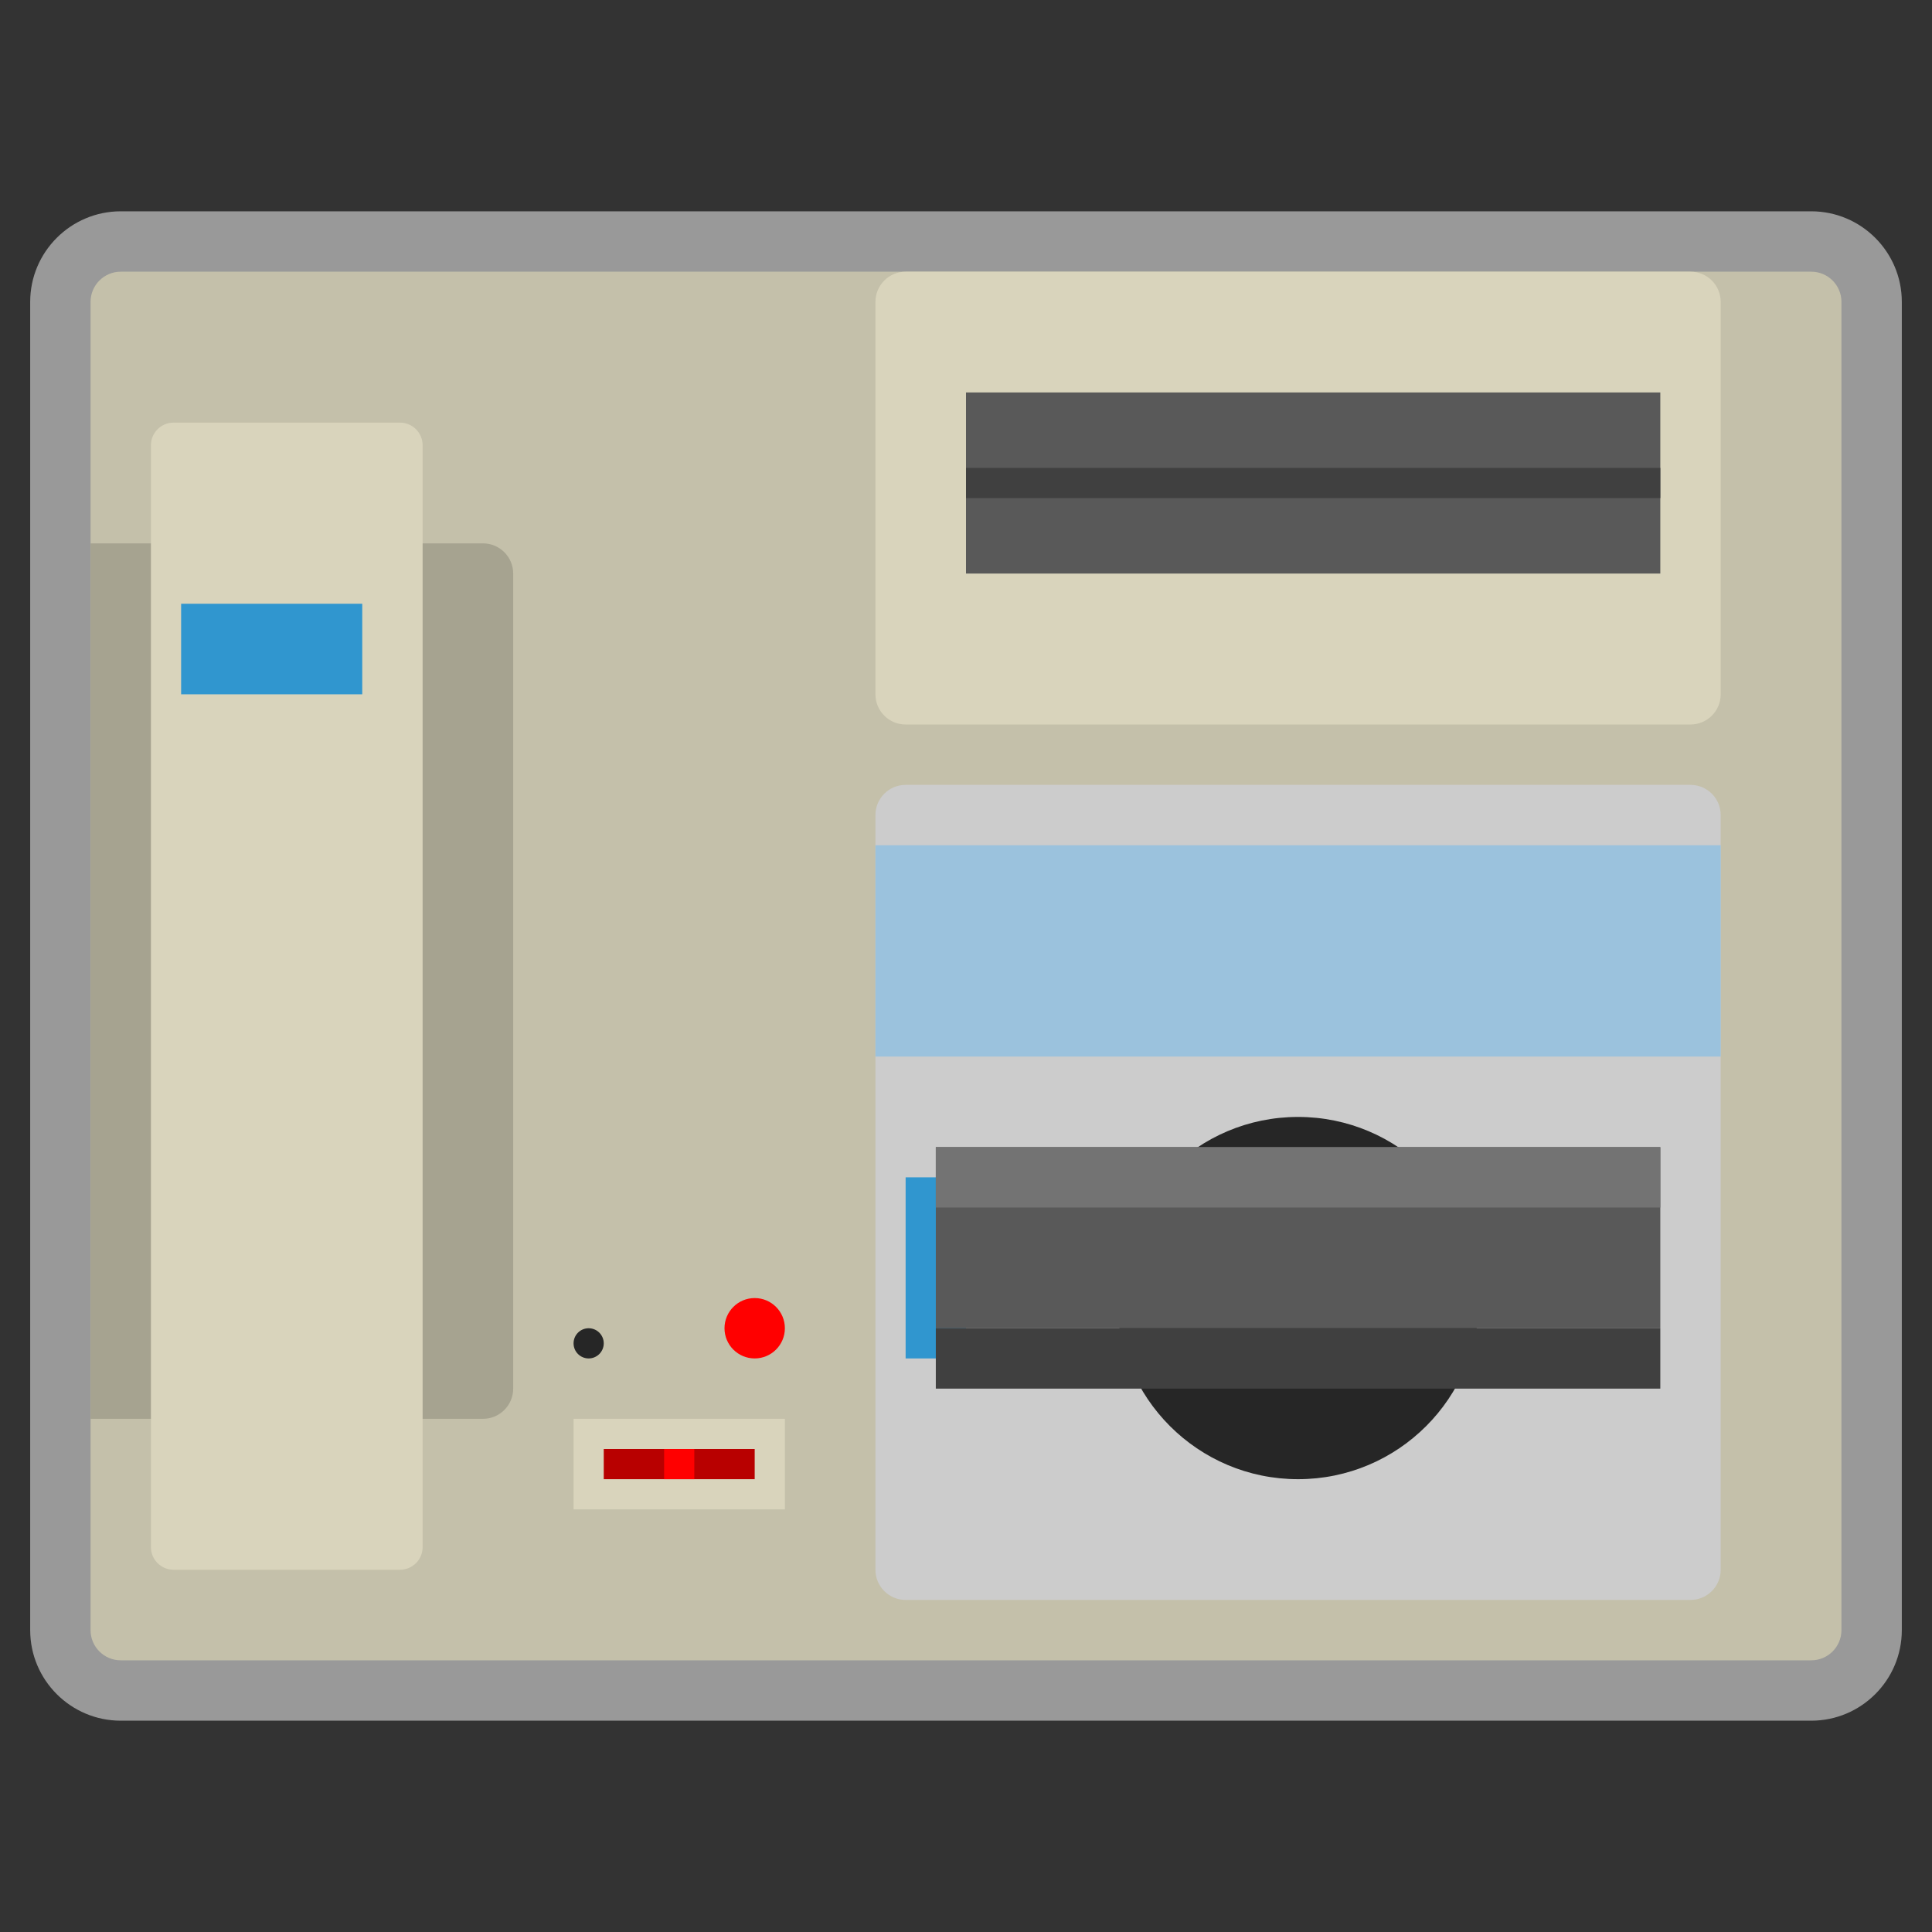<?xml version="1.0" encoding="iso-8859-1"?>
<!-- Generator: Adobe Illustrator 27.8.1, SVG Export Plug-In . SVG Version: 6.00 Build 0)  -->
<svg version="1.1" id="Layer_1" xmlns="http://www.w3.org/2000/svg" xmlns:xlink="http://www.w3.org/1999/xlink" x="0px" y="0px"
	 viewBox="0 0 256 256" style="enable-background:new 0 0 256 256;" xml:space="preserve">
<rect x="0" y="0" width="256" height="256" fill="#333333" stroke="none"/>
<path style="opacity:0.5;fill:#FFFFFF;" d="M240,28H16C9.383,28,4,33.383,4,40v176c0,6.617,5.383,12,12,12h224
	c6.617,0,12-5.383,12-12V40C252,33.383,246.617,28,240,28L240,28z"/>
<path style="fill:#C4C0AA;" d="M240,220H16c-2.209,0-4-1.791-4-4V40c0-2.209,1.791-4,4-4h224c2.209,0,4,1.791,4,4v176
	C244,218.209,242.209,220,240,220z"/>
<path style="fill:#CCCCCC;" d="M224,212H120c-2.209,0-4-1.791-4-4V108c0-2.209,1.791-4,4-4h104c2.209,0,4,1.791,4,4v100
	C228,210.209,226.209,212,224,212z"/>
<path style="fill:#D9D4BC;" d="M224,96H120c-2.209,0-4-1.791-4-4V40c0-2.209,1.791-4,4-4h104c2.209,0,4,1.791,4,4v52
	C228,94.209,226.209,96,224,96z"/>
<rect x="128" y="52" style="fill:#595959;" width="92" height="24"/>
<rect x="128" y="62" style="fill:#404040;" width="92" height="4"/>
<circle style="fill:#262626;" cx="172" cy="172" r="24"/>
<rect x="120" y="156" style="fill:#3096CF;" width="8" height="24"/>
<rect x="124" y="152" style="fill:#595959;" width="96" height="24"/>
<rect x="124" y="176" style="fill:#404040;" width="96" height="8"/>
<rect x="124" y="152" style="fill:#737373;" width="96" height="8"/>
<path style="fill:#A6A390;" d="M64,188H12V72h52c2.209,0,4,1.791,4,4v108C68,186.209,66.209,188,64,188z"/>
<path style="fill:#D9D4BC;" d="M53,208H23c-1.657,0-3-1.343-3-3V59c0-1.657,1.343-3,3-3h30c1.657,0,3,1.343,3,3v146
	C56,206.657,54.657,208,53,208z"/>
<rect x="24" y="80" style="fill:#3096CF;" width="24" height="12"/>
<rect x="76" y="188" style="fill:#D9D4BC;" width="28" height="12"/>
<rect x="80" y="192" style="fill:#B80000;" width="20" height="4"/>
<rect x="88" y="192" style="fill:#FF0000;" width="4" height="4"/>
<circle style="fill:#262626;" cx="78" cy="178" r="2"/>
<circle style="fill:#FF0000;" cx="100" cy="176" r="4"/>
<rect x="116" y="112" style="fill:#9BC2DD;" width="112" height="28"/>
</svg>

